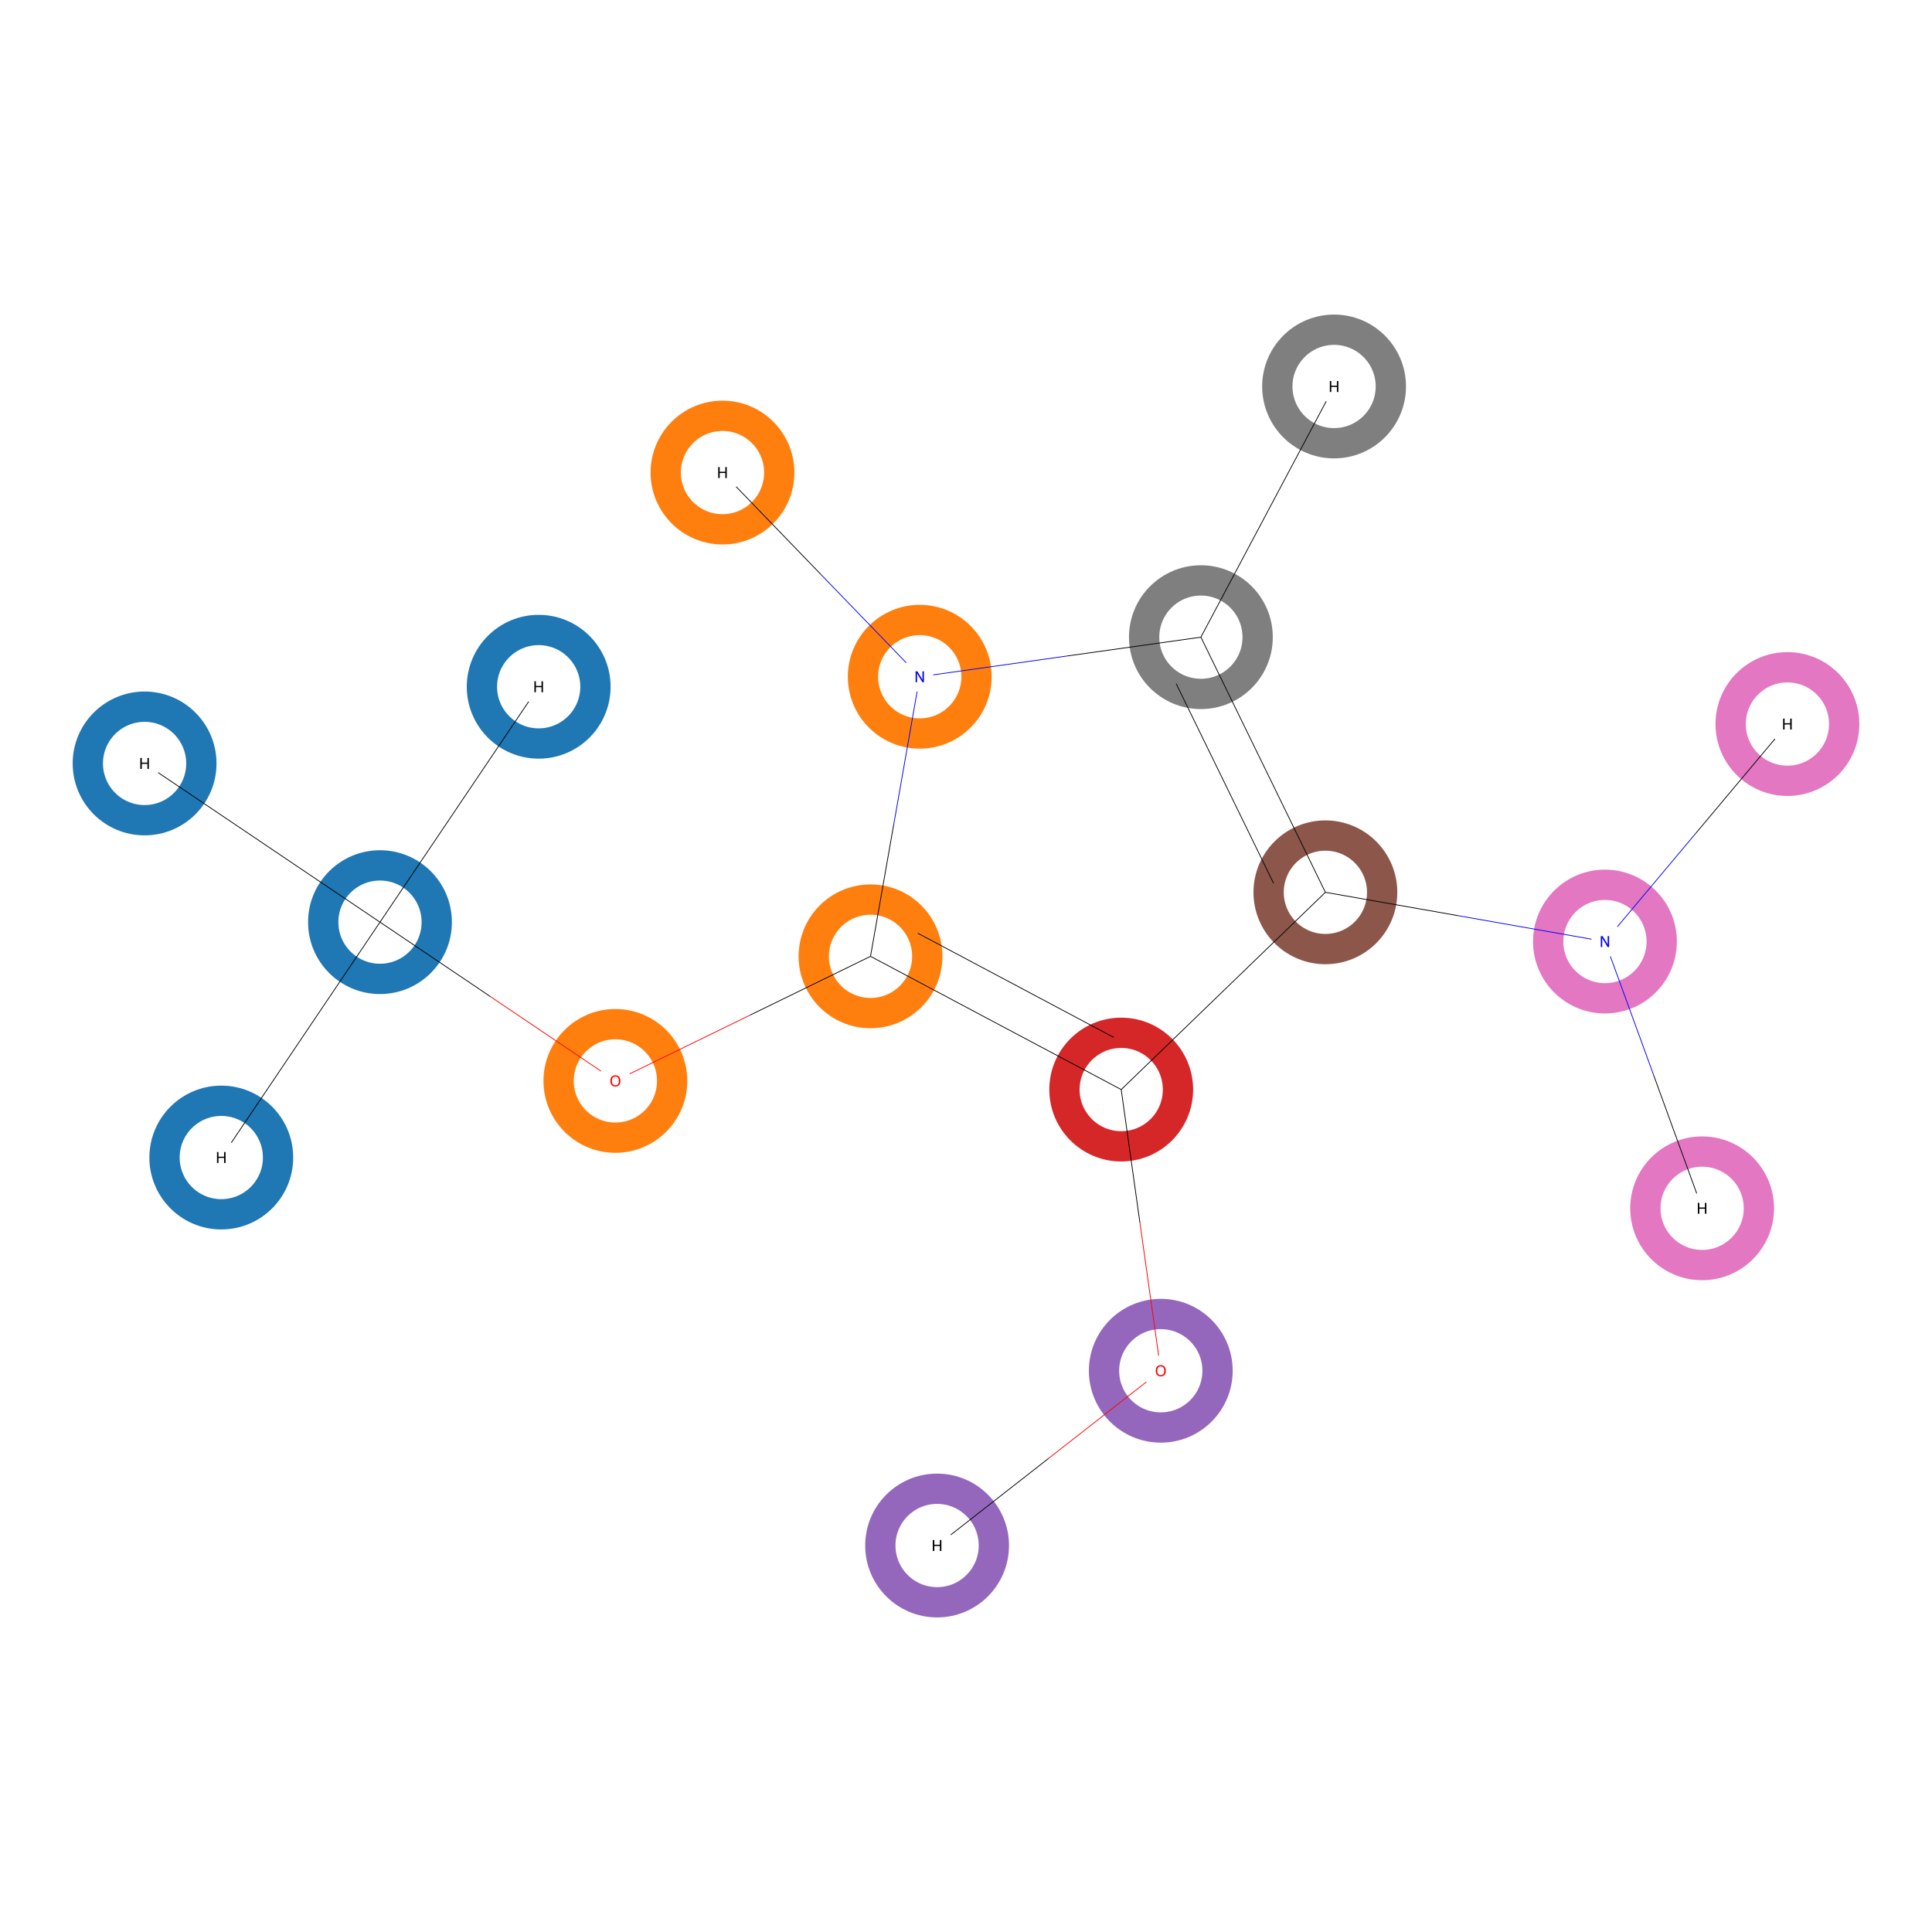 <?xml version='1.0' encoding='iso-8859-1'?>
<svg version='1.1' baseProfile='full'
              xmlns='http://www.w3.org/2000/svg'
                      xmlns:rdkit='http://www.rdkit.org/xml'
                      xmlns:xlink='http://www.w3.org/1999/xlink'
                  xml:space='preserve'
width='5000px' height='5000px' viewBox='0 0 5000 5000'>
<!-- END OF HEADER -->
<rect style='opacity:1.0;fill:#FFFFFF;stroke:none' width='5000.0' height='5000.0' x='0.0' y='0.0'> </rect>
<ellipse cx='983.4' cy='2386.5' rx='146.9' ry='146.9' class='atom-0'  style='fill:none;stroke:#1F77B4;stroke-width:78.4px;stroke-linecap:butt;stroke-linejoin:miter;stroke-opacity:1' />
<ellipse cx='1592.6' cy='2797.4' rx='146.9' ry='146.9' class='atom-1'  style='fill:none;stroke:#FF7F0E;stroke-width:78.4px;stroke-linecap:butt;stroke-linejoin:miter;stroke-opacity:1' />
<ellipse cx='2252.9' cy='2475.0' rx='146.9' ry='146.9' class='atom-2'  style='fill:none;stroke:#FF7F0E;stroke-width:78.4px;stroke-linecap:butt;stroke-linejoin:miter;stroke-opacity:1' />
<ellipse cx='2901.7' cy='2819.8' rx='146.9' ry='146.9' class='atom-3'  style='fill:none;stroke:#D62728;stroke-width:78.4px;stroke-linecap:butt;stroke-linejoin:miter;stroke-opacity:1' />
<ellipse cx='3004.1' cy='3547.5' rx='146.9' ry='146.9' class='atom-4'  style='fill:none;stroke:#9467BD;stroke-width:78.4px;stroke-linecap:butt;stroke-linejoin:miter;stroke-opacity:1' />
<ellipse cx='3430.1' cy='2309.3' rx='146.9' ry='146.9' class='atom-5'  style='fill:none;stroke:#8C564B;stroke-width:78.4px;stroke-linecap:butt;stroke-linejoin:miter;stroke-opacity:1' />
<ellipse cx='4153.6' cy='2436.7' rx='146.9' ry='146.9' class='atom-6'  style='fill:none;stroke:#E377C2;stroke-width:78.4px;stroke-linecap:butt;stroke-linejoin:miter;stroke-opacity:1' />
<ellipse cx='3107.9' cy='1649.0' rx='146.9' ry='146.9' class='atom-7'  style='fill:none;stroke:#7F7F7F;stroke-width:78.4px;stroke-linecap:butt;stroke-linejoin:miter;stroke-opacity:1' />
<ellipse cx='2380.3' cy='1751.4' rx='146.9' ry='146.9' class='atom-8'  style='fill:none;stroke:#FF7F0E;stroke-width:78.4px;stroke-linecap:butt;stroke-linejoin:miter;stroke-opacity:1' />
<ellipse cx='572.7' cy='2995.7' rx='146.9' ry='146.9' class='atom-9'  style='fill:none;stroke:#1F77B4;stroke-width:78.4px;stroke-linecap:butt;stroke-linejoin:miter;stroke-opacity:1' />
<ellipse cx='1394.1' cy='1777.3' rx='146.9' ry='146.9' class='atom-10'  style='fill:none;stroke:#1F77B4;stroke-width:78.4px;stroke-linecap:butt;stroke-linejoin:miter;stroke-opacity:1' />
<ellipse cx='374.2' cy='1975.8' rx='146.9' ry='146.9' class='atom-11'  style='fill:none;stroke:#1F77B4;stroke-width:78.4px;stroke-linecap:butt;stroke-linejoin:miter;stroke-opacity:1' />
<ellipse cx='2425.2' cy='3999.8' rx='146.9' ry='146.9' class='atom-12'  style='fill:none;stroke:#9467BD;stroke-width:78.4px;stroke-linecap:butt;stroke-linejoin:miter;stroke-opacity:1' />
<ellipse cx='4405.1' cy='3127.1' rx='146.9' ry='146.9' class='atom-13'  style='fill:none;stroke:#E377C2;stroke-width:78.4px;stroke-linecap:butt;stroke-linejoin:miter;stroke-opacity:1' />
<ellipse cx='4625.8' cy='1873.8' rx='146.9' ry='146.9' class='atom-14'  style='fill:none;stroke:#E377C2;stroke-width:78.4px;stroke-linecap:butt;stroke-linejoin:miter;stroke-opacity:1' />
<ellipse cx='3452.6' cy='1000.2' rx='146.9' ry='146.9' class='atom-15'  style='fill:none;stroke:#7F7F7F;stroke-width:78.4px;stroke-linecap:butt;stroke-linejoin:miter;stroke-opacity:1' />
<ellipse cx='1869.8' cy='1223.0' rx='146.9' ry='146.9' class='atom-16'  style='fill:none;stroke:#FF7F0E;stroke-width:78.4px;stroke-linecap:butt;stroke-linejoin:miter;stroke-opacity:1' />
<path class='bond-0 atom-0 atom-1' d='M 983.4,2386.5 L 1269.4,2579.3' style='fill:none;fill-rule:evenodd;stroke:#000000;stroke-width:2.0px;stroke-linecap:butt;stroke-linejoin:miter;stroke-opacity:1' />
<path class='bond-0 atom-0 atom-1' d='M 1269.4,2579.3 L 1555.3,2772.1' style='fill:none;fill-rule:evenodd;stroke:#FF0000;stroke-width:2.0px;stroke-linecap:butt;stroke-linejoin:miter;stroke-opacity:1' />
<path class='bond-1 atom-0 atom-9' d='M 983.4,2386.5 L 598.6,2957.3' style='fill:none;fill-rule:evenodd;stroke:#000000;stroke-width:2.0px;stroke-linecap:butt;stroke-linejoin:miter;stroke-opacity:1' />
<path class='bond-2 atom-0 atom-10' d='M 983.4,2386.5 L 1368.2,1815.7' style='fill:none;fill-rule:evenodd;stroke:#000000;stroke-width:2.0px;stroke-linecap:butt;stroke-linejoin:miter;stroke-opacity:1' />
<path class='bond-3 atom-0 atom-11' d='M 983.4,2386.5 L 409.5,1999.6' style='fill:none;fill-rule:evenodd;stroke:#000000;stroke-width:2.0px;stroke-linecap:butt;stroke-linejoin:miter;stroke-opacity:1' />
<path class='bond-4 atom-1 atom-2' d='M 1629.8,2779.0 L 1941.4,2627.0' style='fill:none;fill-rule:evenodd;stroke:#FF0000;stroke-width:2.0px;stroke-linecap:butt;stroke-linejoin:miter;stroke-opacity:1' />
<path class='bond-4 atom-1 atom-2' d='M 1941.4,2627.0 L 2252.9,2475.0' style='fill:none;fill-rule:evenodd;stroke:#000000;stroke-width:2.0px;stroke-linecap:butt;stroke-linejoin:miter;stroke-opacity:1' />
<path class='bond-5 atom-2 atom-3' d='M 2252.9,2475.0 L 2901.7,2819.8' style='fill:none;fill-rule:evenodd;stroke:#000000;stroke-width:2.0px;stroke-linecap:butt;stroke-linejoin:miter;stroke-opacity:1' />
<path class='bond-5 atom-2 atom-3' d='M 2375.3,2415.2 L 2882.7,2684.9' style='fill:none;fill-rule:evenodd;stroke:#000000;stroke-width:2.0px;stroke-linecap:butt;stroke-linejoin:miter;stroke-opacity:1' />
<path class='bond-6 atom-2 atom-8' d='M 2252.9,2475.0 L 2313.2,2132.4' style='fill:none;fill-rule:evenodd;stroke:#000000;stroke-width:2.0px;stroke-linecap:butt;stroke-linejoin:miter;stroke-opacity:1' />
<path class='bond-6 atom-2 atom-8' d='M 2313.2,2132.4 L 2373.5,1789.8' style='fill:none;fill-rule:evenodd;stroke:#0000FF;stroke-width:2.0px;stroke-linecap:butt;stroke-linejoin:miter;stroke-opacity:1' />
<path class='bond-7 atom-3 atom-4' d='M 2901.7,2819.8 L 2950.1,3164.3' style='fill:none;fill-rule:evenodd;stroke:#000000;stroke-width:2.0px;stroke-linecap:butt;stroke-linejoin:miter;stroke-opacity:1' />
<path class='bond-7 atom-3 atom-4' d='M 2950.1,3164.3 L 2998.6,3508.8' style='fill:none;fill-rule:evenodd;stroke:#FF0000;stroke-width:2.0px;stroke-linecap:butt;stroke-linejoin:miter;stroke-opacity:1' />
<path class='bond-8 atom-3 atom-5' d='M 2901.7,2819.8 L 3430.1,2309.3' style='fill:none;fill-rule:evenodd;stroke:#000000;stroke-width:2.0px;stroke-linecap:butt;stroke-linejoin:miter;stroke-opacity:1' />
<path class='bond-9 atom-4 atom-12' d='M 2966.8,3576.4 L 2713.7,3774.3' style='fill:none;fill-rule:evenodd;stroke:#FF0000;stroke-width:2.0px;stroke-linecap:butt;stroke-linejoin:miter;stroke-opacity:1' />
<path class='bond-9 atom-4 atom-12' d='M 2713.7,3774.3 L 2460.5,3972.2' style='fill:none;fill-rule:evenodd;stroke:#000000;stroke-width:2.0px;stroke-linecap:butt;stroke-linejoin:miter;stroke-opacity:1' />
<path class='bond-10 atom-5 atom-6' d='M 3430.1,2309.3 L 3774.4,2369.9' style='fill:none;fill-rule:evenodd;stroke:#000000;stroke-width:2.0px;stroke-linecap:butt;stroke-linejoin:miter;stroke-opacity:1' />
<path class='bond-10 atom-5 atom-6' d='M 3774.4,2369.9 L 4118.7,2430.6' style='fill:none;fill-rule:evenodd;stroke:#0000FF;stroke-width:2.0px;stroke-linecap:butt;stroke-linejoin:miter;stroke-opacity:1' />
<path class='bond-11 atom-5 atom-7' d='M 3430.1,2309.3 L 3107.9,1649.0' style='fill:none;fill-rule:evenodd;stroke:#000000;stroke-width:2.0px;stroke-linecap:butt;stroke-linejoin:miter;stroke-opacity:1' />
<path class='bond-11 atom-5 atom-7' d='M 3295.9,2285.7 L 3043.9,1769.3' style='fill:none;fill-rule:evenodd;stroke:#000000;stroke-width:2.0px;stroke-linecap:butt;stroke-linejoin:miter;stroke-opacity:1' />
<path class='bond-12 atom-6 atom-13' d='M 4167.6,2475.1 L 4279.4,2781.9' style='fill:none;fill-rule:evenodd;stroke:#0000FF;stroke-width:2.0px;stroke-linecap:butt;stroke-linejoin:miter;stroke-opacity:1' />
<path class='bond-12 atom-6 atom-13' d='M 4279.4,2781.9 L 4391.1,3088.7' style='fill:none;fill-rule:evenodd;stroke:#000000;stroke-width:2.0px;stroke-linecap:butt;stroke-linejoin:miter;stroke-opacity:1' />
<path class='bond-13 atom-6 atom-14' d='M 4185.8,2398.3 L 4389.7,2155.3' style='fill:none;fill-rule:evenodd;stroke:#0000FF;stroke-width:2.0px;stroke-linecap:butt;stroke-linejoin:miter;stroke-opacity:1' />
<path class='bond-13 atom-6 atom-14' d='M 4389.7,2155.3 L 4593.6,1912.2' style='fill:none;fill-rule:evenodd;stroke:#000000;stroke-width:2.0px;stroke-linecap:butt;stroke-linejoin:miter;stroke-opacity:1' />
<path class='bond-14 atom-7 atom-8' d='M 3107.9,1649.0 L 2761.6,1697.7' style='fill:none;fill-rule:evenodd;stroke:#000000;stroke-width:2.0px;stroke-linecap:butt;stroke-linejoin:miter;stroke-opacity:1' />
<path class='bond-14 atom-7 atom-8' d='M 2761.6,1697.7 L 2415.3,1746.5' style='fill:none;fill-rule:evenodd;stroke:#0000FF;stroke-width:2.0px;stroke-linecap:butt;stroke-linejoin:miter;stroke-opacity:1' />
<path class='bond-15 atom-7 atom-15' d='M 3107.9,1649.0 L 3432.2,1038.6' style='fill:none;fill-rule:evenodd;stroke:#000000;stroke-width:2.0px;stroke-linecap:butt;stroke-linejoin:miter;stroke-opacity:1' />
<path class='bond-16 atom-8 atom-16' d='M 2345.3,1715.2 L 2125.2,1487.4' style='fill:none;fill-rule:evenodd;stroke:#0000FF;stroke-width:2.0px;stroke-linecap:butt;stroke-linejoin:miter;stroke-opacity:1' />
<path class='bond-16 atom-8 atom-16' d='M 2125.2,1487.4 L 1905.2,1259.6' style='fill:none;fill-rule:evenodd;stroke:#000000;stroke-width:2.0px;stroke-linecap:butt;stroke-linejoin:miter;stroke-opacity:1' />
<path class='atom-1' d='M 1579.6 2797.3
Q 1579.6 2790.5, 1582.9 2786.7
Q 1586.3 2782.9, 1592.6 2782.9
Q 1598.9 2782.9, 1602.2 2786.7
Q 1605.6 2790.5, 1605.6 2797.3
Q 1605.6 2804.2, 1602.2 2808.1
Q 1598.8 2812.0, 1592.6 2812.0
Q 1586.3 2812.0, 1582.9 2808.1
Q 1579.6 2804.2, 1579.6 2797.3
M 1592.6 2808.8
Q 1596.9 2808.8, 1599.2 2805.9
Q 1601.6 2803.0, 1601.6 2797.3
Q 1601.6 2791.7, 1599.2 2788.9
Q 1596.9 2786.1, 1592.6 2786.1
Q 1588.3 2786.1, 1585.9 2788.9
Q 1583.6 2791.7, 1583.6 2797.3
Q 1583.6 2803.0, 1585.9 2805.9
Q 1588.3 2808.8, 1592.6 2808.8
' fill='#FF0000'/>
<path class='atom-4' d='M 2991.1 3547.4
Q 2991.1 3540.6, 2994.4 3536.8
Q 2997.8 3533.0, 3004.1 3533.0
Q 3010.3 3533.0, 3013.7 3536.8
Q 3017.1 3540.6, 3017.1 3547.4
Q 3017.1 3554.3, 3013.7 3558.2
Q 3010.3 3562.1, 3004.1 3562.1
Q 2997.8 3562.1, 2994.4 3558.2
Q 2991.1 3554.3, 2991.1 3547.4
M 3004.1 3558.9
Q 3008.4 3558.9, 3010.7 3556.0
Q 3013.1 3553.1, 3013.1 3547.4
Q 3013.1 3541.8, 3010.7 3539.0
Q 3008.4 3536.2, 3004.1 3536.2
Q 2999.7 3536.2, 2997.4 3539.0
Q 2995.1 3541.8, 2995.1 3547.4
Q 2995.1 3553.1, 2997.4 3556.0
Q 2999.7 3558.9, 3004.1 3558.9
' fill='#FF0000'/>
<path class='atom-6' d='M 4147.4 2422.6
L 4156.7 2437.6
Q 4157.6 2439.1, 4159.1 2441.7
Q 4160.5 2444.4, 4160.6 2444.6
L 4160.6 2422.6
L 4164.4 2422.6
L 4164.4 2450.9
L 4160.5 2450.9
L 4150.5 2434.5
Q 4149.4 2432.6, 4148.1 2430.4
Q 4146.9 2428.2, 4146.6 2427.5
L 4146.6 2450.9
L 4142.9 2450.9
L 4142.9 2422.6
L 4147.4 2422.6
' fill='#0000FF'/>
<path class='atom-8' d='M 2374.1 1737.3
L 2383.3 1752.3
Q 2384.3 1753.7, 2385.7 1756.4
Q 2387.2 1759.1, 2387.3 1759.3
L 2387.3 1737.3
L 2391.1 1737.3
L 2391.1 1765.6
L 2387.2 1765.6
L 2377.2 1749.2
Q 2376.1 1747.3, 2374.8 1745.1
Q 2373.6 1742.9, 2373.3 1742.2
L 2373.3 1765.6
L 2369.6 1765.6
L 2369.6 1737.3
L 2374.1 1737.3
' fill='#0000FF'/>
<path class='atom-9' d='M 561.6 2981.5
L 565.4 2981.5
L 565.4 2993.5
L 579.9 2993.5
L 579.9 2981.5
L 583.8 2981.5
L 583.8 3009.8
L 579.9 3009.8
L 579.9 2996.7
L 565.4 2996.7
L 565.4 3009.8
L 561.6 3009.8
L 561.6 2981.5
' fill='#000000'/>
<path class='atom-10' d='M 1383.0 1763.1
L 1386.9 1763.1
L 1386.9 1775.2
L 1401.4 1775.2
L 1401.4 1763.1
L 1405.2 1763.1
L 1405.2 1791.5
L 1401.4 1791.5
L 1401.4 1778.4
L 1386.9 1778.4
L 1386.9 1791.5
L 1383.0 1791.5
L 1383.0 1763.1
' fill='#000000'/>
<path class='atom-11' d='M 363.1 1961.6
L 367.0 1961.6
L 367.0 1973.6
L 381.5 1973.6
L 381.5 1961.6
L 385.3 1961.6
L 385.3 1989.9
L 381.5 1989.9
L 381.5 1976.8
L 367.0 1976.8
L 367.0 1989.9
L 363.1 1989.9
L 363.1 1961.6
' fill='#000000'/>
<path class='atom-12' d='M 2414.1 3985.6
L 2418.0 3985.6
L 2418.0 3997.7
L 2432.4 3997.7
L 2432.4 3985.6
L 2436.3 3985.6
L 2436.3 4013.9
L 2432.4 4013.9
L 2432.4 4000.9
L 2418.0 4000.9
L 2418.0 4013.9
L 2414.1 4013.9
L 2414.1 3985.6
' fill='#000000'/>
<path class='atom-13' d='M 4394.0 3112.9
L 4397.8 3112.9
L 4397.8 3125.0
L 4412.3 3125.0
L 4412.3 3112.9
L 4416.1 3112.9
L 4416.1 3141.2
L 4412.3 3141.2
L 4412.3 3128.2
L 4397.8 3128.2
L 4397.8 3141.2
L 4394.0 3141.2
L 4394.0 3112.9
' fill='#000000'/>
<path class='atom-14' d='M 4614.7 1859.7
L 4618.5 1859.7
L 4618.5 1871.7
L 4633.0 1871.7
L 4633.0 1859.7
L 4636.9 1859.7
L 4636.9 1888.0
L 4633.0 1888.0
L 4633.0 1874.9
L 4618.5 1874.9
L 4618.5 1888.0
L 4614.7 1888.0
L 4614.7 1859.7
' fill='#000000'/>
<path class='atom-15' d='M 3441.6 986.1
L 3445.4 986.1
L 3445.4 998.1
L 3459.9 998.1
L 3459.9 986.1
L 3463.7 986.1
L 3463.7 1014.4
L 3459.9 1014.4
L 3459.9 1001.3
L 3445.4 1001.3
L 3445.4 1014.4
L 3441.6 1014.4
L 3441.6 986.1
' fill='#000000'/>
<path class='atom-16' d='M 1858.7 1208.8
L 1862.6 1208.8
L 1862.6 1220.9
L 1877.1 1220.9
L 1877.1 1208.8
L 1880.9 1208.8
L 1880.9 1237.2
L 1877.1 1237.2
L 1877.1 1224.1
L 1862.6 1224.1
L 1862.6 1237.2
L 1858.7 1237.2
L 1858.7 1208.8
' fill='#000000'/>
</svg>
